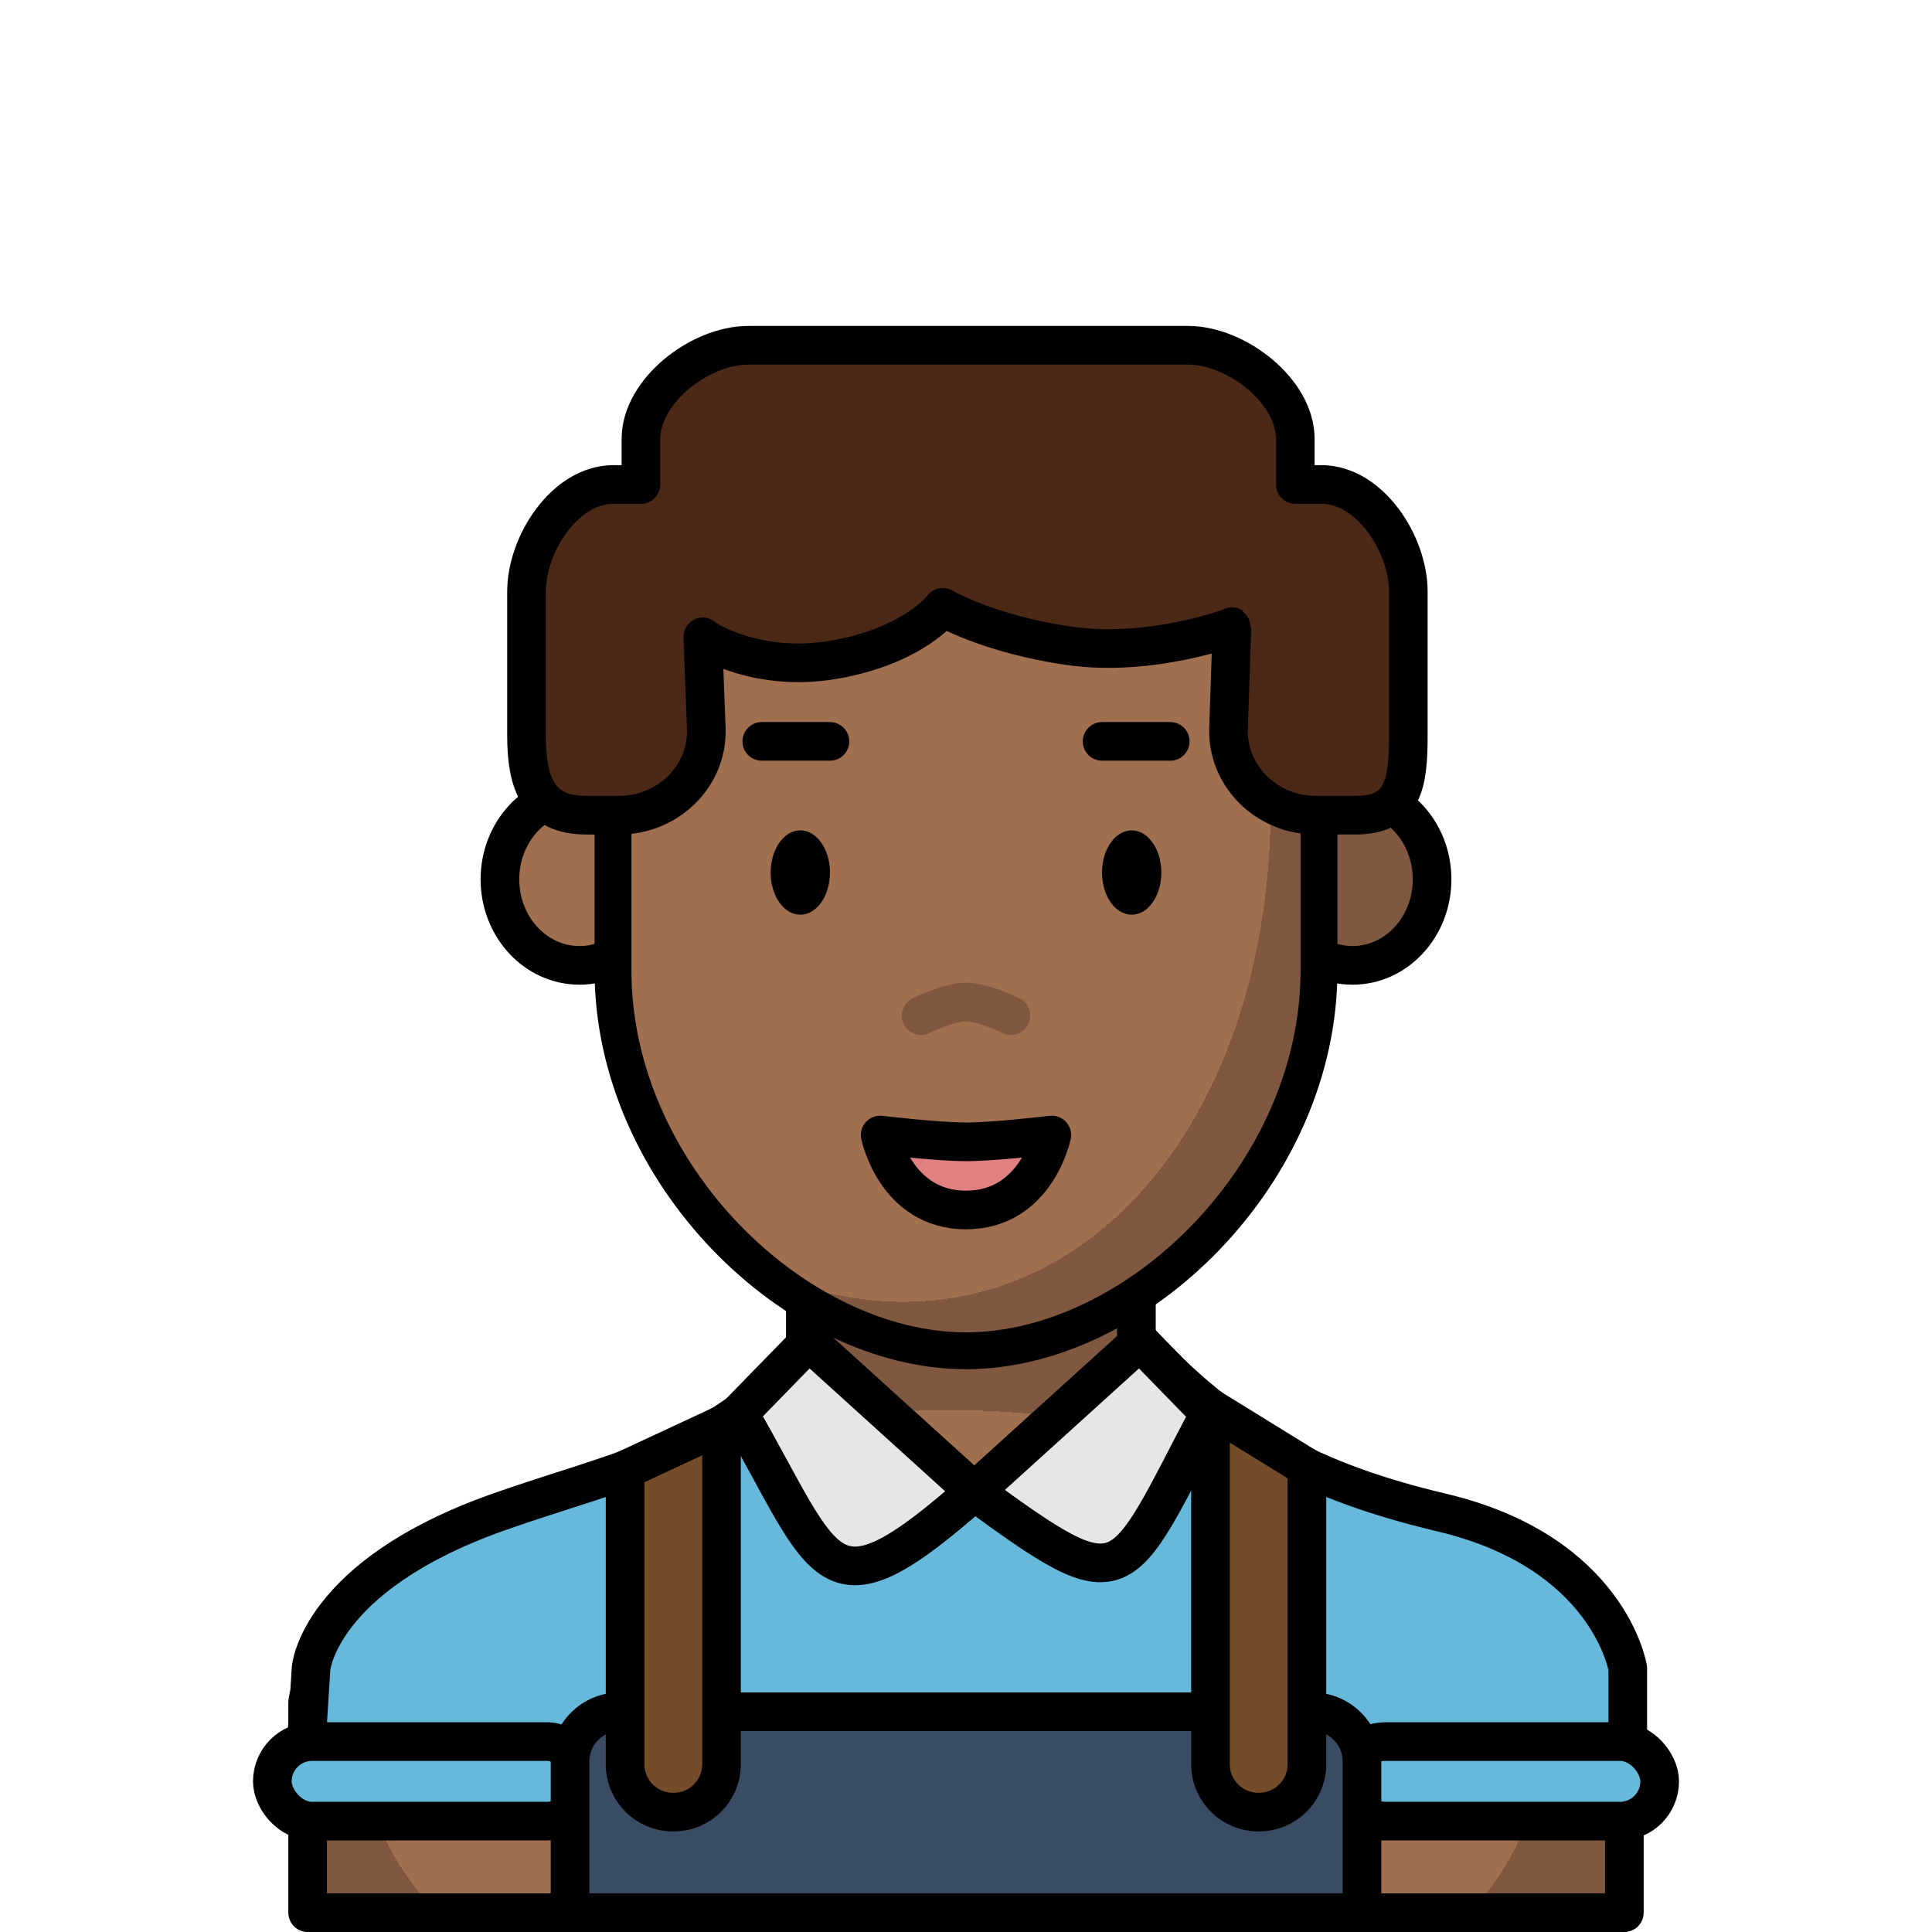 <?xml version="1.0" encoding="UTF-8" standalone="no"?>
<svg
   xmlns:dc="http://purl.org/dc/elements/1.1/"
   xmlns:cc="http://creativecommons.org/ns#"
   xmlns:rdf="http://www.w3.org/1999/02/22-rdf-syntax-ns#"
   xmlns:svg="http://www.w3.org/2000/svg"
   xmlns="http://www.w3.org/2000/svg"
   xmlns:xlink="http://www.w3.org/1999/xlink"
   xmlns:sodipodi="http://sodipodi.sourceforge.net/DTD/sodipodi-0.dtd"
   xmlns:inkscape="http://www.inkscape.org/namespaces/inkscape"
   sodipodi:docname="florist-m.svg"
   inkscape:version="1.0 (4035a4fb49, 2020-05-01)"
   id="svg3147"
   version="1.1"
   viewBox="0 0 150 150"
   height="150mm"
   width="150mm">
  <defs
     id="defs3141">
    <pattern
       id="carreau-pt"
       patternTransform="translate(-2054.333,1959.279)"
       height="7.611"
       width="8.713"
       patternUnits="userSpaceOnUse">
      <rect
         y="6.2746067e-06"
         x="-2.2737368e-13"
         height="7.611"
         width="8.713"
         id="rect119919"
         style="fill:#800000;fill-opacity:1;stroke:none;stroke-width:1.086;stroke-linecap:round;stroke-linejoin:round;stroke-miterlimit:4;stroke-dasharray:none;stop-color:#000000" />
      <path
         id="path119921"
         d="M 3.075,7.611 V 0"
         style="fill:#800000;stroke:#c11a1a;stroke-width:1.81;stroke-linecap:butt;stroke-linejoin:miter;stroke-miterlimit:4;stroke-dasharray:none;stroke-opacity:1" />
      <path
         id="path119923"
         d="M 1.3287401e-5,4.79 H 8.713"
         style="fill:#c11a1a;fill-opacity:1;stroke:#c11a1a;stroke-width:1.81;stroke-linecap:butt;stroke-linejoin:miter;stroke-miterlimit:4;stroke-dasharray:none;stroke-opacity:1" />
    </pattern>
    <pattern
       id="pattern115842"
       patternTransform="translate(-1862,1832)"
       height="85"
       width="85"
       patternUnits="userSpaceOnUse">
      <rect
         y="0"
         x="3.4178149e-05"
         height="85"
         width="85"
         id="rect104700"
         style="fill:#800000;fill-opacity:1;stroke:none;stroke-width:11.339;stroke-linecap:round;stroke-linejoin:round;stroke-miterlimit:4;stroke-dasharray:none;stop-color:#000000" />
      <path
         id="path104779"
         d="M 30,85 V 1.0187008e-5"
         style="fill:#800000;stroke:#c11a1a;stroke-width:18.898;stroke-linecap:butt;stroke-linejoin:miter;stroke-miterlimit:4;stroke-dasharray:none;stroke-opacity:1" />
      <path
         id="path107256"
         d="M 0,53.5 H 85"
         style="fill:#c11a1a;fill-opacity:1;stroke:#c11a1a;stroke-width:18.898;stroke-linecap:butt;stroke-linejoin:miter;stroke-miterlimit:4;stroke-dasharray:none;stroke-opacity:1" />
    </pattern>
    <radialGradient
       inkscape:collect="always"
       xlink:href="#linearGradient453754"
       id="radialGradient23876-5-3-0"
       cx="-391.231"
       cy="602.332"
       fx="-391.231"
       fy="602.332"
       r="195.663"
       gradientTransform="matrix(0.331,0.003,-0.002,0.192,-65.882,773.003)"
       gradientUnits="userSpaceOnUse" />
    <linearGradient
       inkscape:collect="always"
       id="linearGradient453754">
      <stop
         style="stop-color:#a06f50;stop-opacity:1"
         offset="0"
         id="stop453746" />
      <stop
         id="stop453748"
         offset="0.704"
         style="stop-color:#a06f50;stop-opacity:1" />
      <stop
         id="stop453750"
         offset="0.704"
         style="stop-color:#7f583f;stop-opacity:1" />
      <stop
         style="stop-color:#7f583f;stop-opacity:1"
         offset="1"
         id="stop453752" />
    </linearGradient>
    <radialGradient
       inkscape:collect="always"
       xlink:href="#linearGradient453754"
       id="radialGradient1872-4-2-7"
       cx="-213.612"
       cy="144.489"
       fx="-213.612"
       fy="144.489"
       r="29.964"
       gradientTransform="matrix(1.545,-0.27,0.454,2.159,58.711,437.106)"
       gradientUnits="userSpaceOnUse" />
  </defs>
  <sodipodi:namedview
     inkscape:window-maximized="1"
     inkscape:window-y="-8"
     inkscape:window-x="-8"
     inkscape:window-height="1017"
     inkscape:window-width="1920"
     showgrid="false"
     inkscape:document-rotation="0"
     inkscape:current-layer="layer1"
     inkscape:document-units="mm"
     inkscape:cy="529.77597"
     inkscape:cx="143.41376"
     inkscape:zoom="0.7"
     inkscape:pageshadow="2"
     inkscape:pageopacity="0.0"
     borderopacity="1.0"
     bordercolor="#666666"
     pagecolor="#ffffff"
     id="base" />
  <g
     id="layer1"
     inkscape:groupmode="layer"
     inkscape:label="Calque 1">
    <g
       transform="translate(270.405,-751.551)"
       style="mix-blend-mode:normal"
       id="g2827">
      <path
         id="rect8920-8-9-2"
         style="fill:url(#radialGradient23876-5-3-0);fill-opacity:1;stroke:#000000;stroke-width:3;stroke-linecap:round;stroke-linejoin:round;stroke-miterlimit:4;stroke-dasharray:none;stroke-opacity:1;stop-color:#000000"
         d="m -207.878,844.037 v 14.325 c -5.824,8.507 -14.888,9.956 -24.19,13.267 -13.88,4.94 -14.451,12.097 -14.451,12.097 v 16.325 h 102.228 v -16.325 c 0,0 -1.43,-9.014 -14.45,-12.097 -10.082,-2.387 -16.719,-5.952 -23.435,-13.267 v -14.325 z"
         sodipodi:nodetypes="cccccccsccc" />
      <ellipse
         ry="6.679"
         rx="6.176"
         cy="819.823"
         cx="-225.415"
         id="path861-2-70-8-6"
         style="color:#000000;overflow:visible;fill:#a06f50;fill-opacity:1;stroke:#000000;stroke-width:3;stroke-linecap:round;stroke-miterlimit:4;stroke-dasharray:none;stroke-opacity:1;stop-color:#000000" />
      <ellipse
         style="color:#000000;overflow:visible;fill:#7f583f;fill-opacity:1;stroke:#000000;stroke-width:3;stroke-linecap:round;stroke-miterlimit:4;stroke-dasharray:none;stroke-opacity:1;stop-color:#000000"
         id="path861-0-6-5-0-9"
         cx="-165.395"
         cy="819.823"
         rx="6.176"
         ry="6.679" />
      <path
         id="rect1621-9-5-1"
         style="fill:url(#radialGradient1872-4-2-7);fill-opacity:1;stroke:#000000;stroke-width:2.863;stroke-linecap:round;stroke-linejoin:round;stroke-miterlimit:4;stroke-dasharray:none;stop-color:#000000"
         d="m -195.405,784.281 c 15.769,0 27.406,12.695 27.406,28.464 v 14.157 c 0,15.769 -14.177,29.523 -27.406,29.523 -13.229,0 -27.406,-13.753 -27.406,-29.523 v -14.157 c 0,-15.769 11.637,-28.464 27.406,-28.464 z"
         sodipodi:nodetypes="ssszsss" />
      <path
         style="fill:#000000;fill-opacity:0;stroke:#7f583f;stroke-width:3;stroke-linecap:round;stroke-linejoin:miter;stroke-miterlimit:4;stroke-dasharray:none;stroke-opacity:1"
         d="m -198.892,830.407 c 0,0 2.103,-1.058 3.487,-1.058 1.384,0 3.487,1.058 3.487,1.058"
         id="path2252-4-5-1-4"
         sodipodi:nodetypes="czc" />
      <g
         id="g2407-6-40-4"
         transform="translate(14.331,678.146)">
        <path
           sodipodi:arc-type="arc"
           sodipodi:open="true"
           sodipodi:end="6.2442187"
           sodipodi:start="0"
           sodipodi:ry="3.2740517"
           sodipodi:rx="2.3012009"
           sodipodi:cy="141.14864"
           sodipodi:cx="-222.59987"
           sodipodi:type="arc"
           id="path984-6-3-3-3"
           style="color:#000000;overflow:visible;fill:#000000;fill-opacity:1;stroke:none;stroke-width:3;stroke-linecap:round;stroke-linejoin:round;stroke-miterlimit:4;stroke-dasharray:none;stroke-opacity:1;stop-color:#000000"
           d="m -220.299,141.149 a 2.301,3.274 0 0 1 -2.279,3.274 2.301,3.274 0 0 1 -2.323,-3.21 2.301,3.274 0 0 1 2.234,-3.336 2.301,3.274 0 0 1 2.367,3.145" />
        <path
           style="color:#000000;overflow:visible;fill:#000000;fill-opacity:1;stroke:none;stroke-width:3;stroke-linecap:round;stroke-linejoin:round;stroke-miterlimit:4;stroke-dasharray:none;stroke-opacity:1;stop-color:#000000"
           id="path984-3-2-8-7-9"
           sodipodi:type="arc"
           sodipodi:cx="-196.87254"
           sodipodi:cy="141.14864"
           sodipodi:rx="2.3012009"
           sodipodi:ry="3.2740517"
           sodipodi:start="0"
           sodipodi:end="6.2442187"
           sodipodi:open="true"
           sodipodi:arc-type="arc"
           d="m -194.571,141.149 a 2.301,3.274 0 0 1 -2.279,3.274 2.301,3.274 0 0 1 -2.323,-3.21 2.301,3.274 0 0 1 2.234,-3.336 2.301,3.274 0 0 1 2.367,3.145" />
      </g>
      <g
         id="g66903-6-54-8"
         transform="translate(1.033,694.04)">
        <path
           style="fill:none;stroke:#000000;stroke-width:3;stroke-linecap:round;stroke-linejoin:round;stroke-miterlimit:4;stroke-dasharray:none;stroke-opacity:1"
           d="m -185.872,115.072 h 5.292"
           id="path66722-4-86-4" />
        <path
           style="fill:none;stroke:#000000;stroke-width:3;stroke-linecap:round;stroke-linejoin:round;stroke-miterlimit:4;stroke-dasharray:none;stroke-opacity:1"
           d="m -212.295,115.072 h 5.292"
           id="path66722-1-5-14-0" />
      </g>
      <path
         sodipodi:nodetypes="czczc"
         id="path2252-8-9-7-0-6-6-5-8-6"
         d="m -188.743,839.673 c 0,0 -1.183,5.821 -6.662,5.821 -5.479,0 -6.662,-5.821 -6.662,-5.821 0,0 4.434,0.529 6.662,0.529 2.228,0 6.662,-0.529 6.662,-0.529 z"
         style="fill:#e08080;fill-opacity:1;stroke:#000000;stroke-width:3;stroke-linecap:round;stroke-linejoin:round;stroke-miterlimit:4;stroke-dasharray:none;stroke-opacity:1" />
      <path
         id="rect20988-1"
         style="fill:#4c2817;fill-opacity:1;stroke:#000000;stroke-width:3;stroke-linecap:round;stroke-linejoin:round;stroke-miterlimit:4;stroke-dasharray:none;stop-color:#000000"
         d="m -212.314,778.357 c -3.735,-10e-6 -8.329,3.536 -8.329,7.27 v 3.543 c -0.027,-2.6e-4 -0.053,-0.004 -0.081,-0.004 h -2.062 c -3.735,0 -6.741,4.594 -6.741,8.329 v 11.134 c 0,3.735 0.89,6.212 4.625,6.212 h 2.591 c 3.735,0 6.883,-3.009 6.741,-6.741 l -0.269,-7.103 c -0.114,0.028 4.062,2.854 10.243,1.766 6.181,-1.087 8.386,-4.061 8.386,-4.061 0,0 3.612,2.115 9.887,3.001 6.274,0.886 12.625,-1.458 12.567,-1.501 l -0.265,7.897 c -0.125,3.733 3.007,6.741 6.741,6.741 h 3.121 c 3.735,0 4.095,-2.477 4.095,-6.212 v -11.134 c 0,-3.735 -3.007,-8.329 -6.741,-8.329 h -2.034 v -3.539 c 0,-3.735 -4.594,-7.27 -8.329,-7.27 z"
         sodipodi:nodetypes="sscsssssssczczcsssssscsss" />
      <path
         sodipodi:nodetypes="ccccccsccc"
         d="m -207.613,855.716 c -5.824,8.507 -14.888,9.956 -24.19,13.267 -13.88,4.94 -14.451,12.097 -14.451,12.097 l -0.529,8.388 102.757,-2e-5 v -8.388 c 0,0 -1.43,-9.014 -14.45,-12.097 -10.082,-2.387 -16.719,-5.952 -23.435,-13.267 l -12.851,11.642 z"
         style="fill:#67b9db;fill-opacity:1;stroke:#000000;stroke-width:3;stroke-linecap:round;stroke-linejoin:round;stroke-miterlimit:4;stroke-dasharray:none;stroke-opacity:1;stop-color:#000000"
         id="rect8920-5-2-82-1-4-3" />
      <path
         id="path71766-3-9-4-6-1"
         d="m -194.762,867.358 c -11.622,10.244 -11.298,6.004 -18.274,-6.079 l 5.423,-5.563 z"
         style="fill:#e5e6e7;fill-opacity:1;stroke:#000000;stroke-width:3;stroke-linecap:round;stroke-linejoin:round;stroke-miterlimit:4;stroke-dasharray:none;stroke-opacity:1"
         sodipodi:nodetypes="cccc" />
      <path
         id="path71766-8-1-7-1-6-9"
         d="m -176.488,861.279 c -7.122,13.497 -6.314,14.83 -18.274,6.079 l 12.851,-11.642 z"
         style="fill:#e5e6e7;fill-opacity:1;stroke:#000000;stroke-width:3;stroke-linecap:round;stroke-linejoin:round;stroke-miterlimit:4;stroke-dasharray:none;stroke-opacity:1"
         sodipodi:nodetypes="cccc" />
      <rect
         style="color:#000000;overflow:visible;fill:#67b9db;fill-opacity:1;stroke:#000000;stroke-width:3;stroke-linecap:round;stroke-linejoin:round;stroke-miterlimit:4;stroke-dasharray:none;stroke-opacity:1;stop-color:#000000"
         id="rect2959-73"
         width="24.374"
         height="6.179"
         x="-249.261"
         y="886.766"
         ry="3.089" />
      <rect
         ry="3.089"
         y="886.766"
         x="-165.922"
         height="6.179"
         width="24.374"
         id="rect2959-2-0"
         style="color:#000000;overflow:visible;fill:#67b9db;fill-opacity:1;stroke:#000000;stroke-width:3;stroke-linecap:round;stroke-linejoin:round;stroke-miterlimit:4;stroke-dasharray:none;stroke-opacity:1;stop-color:#000000" />
      <path
         id="rect2957-0"
         style="color:#000000;overflow:visible;fill:#3a4c63;fill-opacity:1;stroke:#000000;stroke-width:3;stroke-linecap:round;stroke-linejoin:round;stroke-miterlimit:4;stroke-dasharray:none;stroke-opacity:1;stop-color:#000000"
         d="m -222.284,884.451 h 53.759 c 2.14,0 3.864,1.723 3.864,3.864 v 11.737 l -61.486,2e-5 v -11.737 c 0,-2.14 1.723,-3.864 3.864,-3.864 z"
         sodipodi:nodetypes="sssccss" />
      <g
         id="g3010-0"
         transform="translate(-287.447,163.226)"
         style="fill:#754c29;fill-opacity:1">
        <path
           id="rect2959-7-5"
           style="color:#000000;overflow:visible;fill:#754c29;fill-opacity:1;stroke:#000000;stroke-width:3;stroke-linecap:round;stroke-linejoin:round;stroke-miterlimit:4;stroke-dasharray:none;stroke-opacity:1;stop-color:#000000"
           transform="rotate(-90)"
           d="m -725.294,65.574 h 22.846 l 3.484,7.486 h -26.331 c -2.061,0 -3.72,-1.659 -3.72,-3.72 v -0.047 c 0,-2.061 1.659,-3.72 3.72,-3.72 z"
           sodipodi:nodetypes="sccssss" />
        <path
           id="rect2959-7-2-6"
           style="color:#000000;overflow:visible;fill:#754c29;fill-opacity:1;stroke:#000000;stroke-width:3;stroke-linecap:round;stroke-linejoin:round;stroke-miterlimit:4;stroke-dasharray:none;stroke-opacity:1;stop-color:#000000"
           transform="rotate(-90)"
           d="m -725.294,111.024 h 27.65 l -4.619,7.486 h -23.032 c -2.061,0 -3.72,-1.659 -3.72,-3.72 v -0.047 c 0,-2.061 1.659,-3.72 3.72,-3.72 z"
           sodipodi:nodetypes="sccssss" />
      </g>
    </g>
  </g>
</svg>
